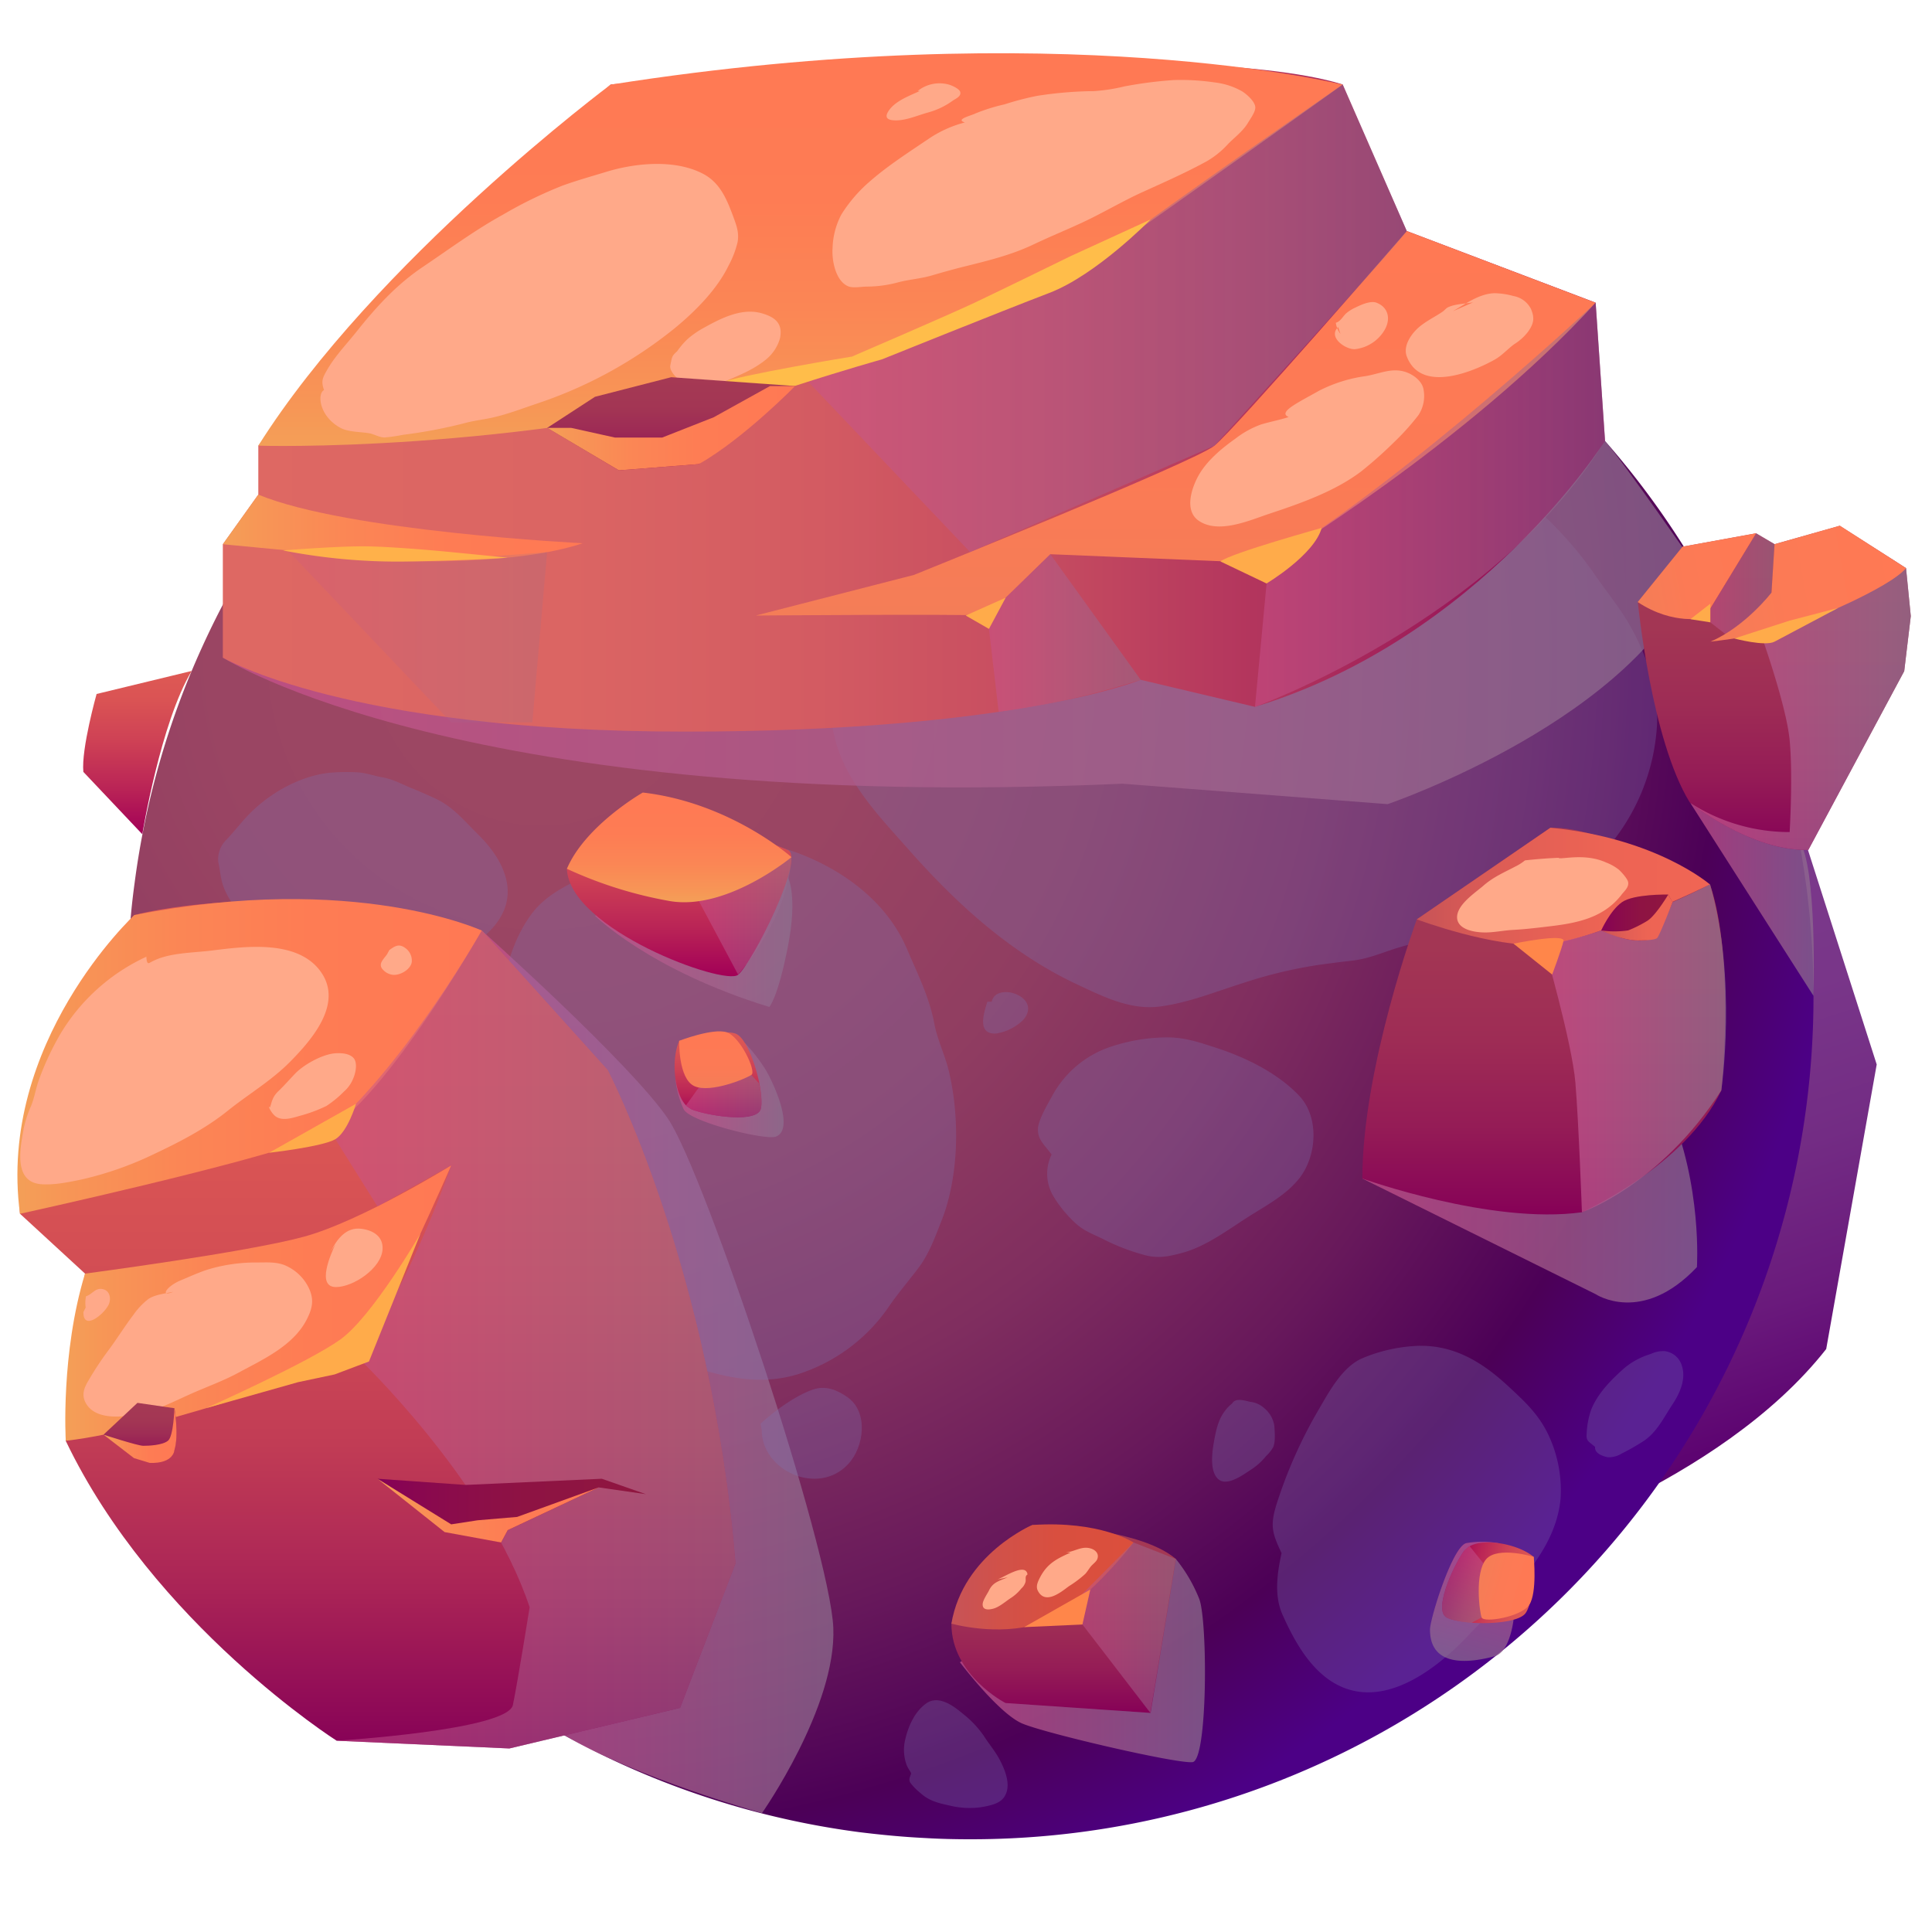 <svg xmlns="http://www.w3.org/2000/svg" xmlns:xlink="http://www.w3.org/1999/xlink" viewBox="0 0 500 500"><defs><style>.cls-1{isolation:isolate;}.cls-10,.cls-11,.cls-12,.cls-13,.cls-14,.cls-15,.cls-16,.cls-17,.cls-18,.cls-19,.cls-2,.cls-20,.cls-21,.cls-22,.cls-23,.cls-24,.cls-25,.cls-26,.cls-27,.cls-28,.cls-29,.cls-3,.cls-30,.cls-31,.cls-32,.cls-33,.cls-35,.cls-36,.cls-37,.cls-38,.cls-39,.cls-4,.cls-40,.cls-41,.cls-42,.cls-43,.cls-44,.cls-45,.cls-46,.cls-47,.cls-48,.cls-49,.cls-5,.cls-50,.cls-51,.cls-52,.cls-53,.cls-54,.cls-55,.cls-56,.cls-57,.cls-58,.cls-59,.cls-60,.cls-7,.cls-8,.cls-9{fill-rule:evenodd;}.cls-2{fill:url(#Áåçûìÿííûé_ãðàäèåíò_85);}.cls-3{fill:url(#Áåçûìÿííûé_ãðàäèåíò_32);}.cls-12,.cls-25,.cls-27,.cls-38,.cls-39,.cls-4,.cls-49,.cls-5,.cls-8,.cls-9{opacity:0.71;}.cls-12,.cls-23,.cls-24,.cls-25,.cls-26,.cls-27,.cls-30,.cls-31,.cls-32,.cls-33,.cls-38,.cls-39,.cls-4,.cls-44,.cls-47,.cls-49,.cls-5,.cls-51,.cls-6,.cls-8,.cls-9{mix-blend-mode:multiply;}.cls-4{fill:url(#Áåçûìÿííûé_ãðàäèåíò_141);}.cls-5{fill:url(#Áåçûìÿííûé_ãðàäèåíò_141-2);}.cls-6{opacity:0.3;}.cls-7{fill:#7d72b3;}.cls-8{fill:url(#Áåçûìÿííûé_ãðàäèåíò_141-3);}.cls-9{fill:url(#Áåçûìÿííûé_ãðàäèåíò_141-4);}.cls-10{fill:url(#Áåçûìÿííûé_ãðàäèåíò_46);}.cls-11{fill:url(#Áåçûìÿííûé_ãðàäèåíò_52);}.cls-12{fill:url(#Áåçûìÿííûé_ãðàäèåíò_141-5);}.cls-13{fill:url(#Áåçûìÿííûé_ãðàäèåíò_60);}.cls-14{fill:url(#Áåçûìÿííûé_ãðàäèåíò_60-2);}.cls-15{fill:url(#Áåçûìÿííûé_ãðàäèåíò_100);}.cls-16{fill:url(#Áåçûìÿííûé_ãðàäèåíò_103);}.cls-17{fill:url(#Áåçûìÿííûé_ãðàäèåíò_100-2);}.cls-18{fill:url(#Áåçûìÿííûé_ãðàäèåíò_118);}.cls-19{fill:url(#Áåçûìÿííûé_ãðàäèåíò_100-3);}.cls-20{fill:url(#Áåçûìÿííûé_ãðàäèåíò_100-4);}.cls-21{fill:url(#Áåçûìÿííûé_ãðàäèåíò_60-3);}.cls-22{fill:url(#Áåçûìÿííûé_ãðàäèåíò_122);}.cls-23,.cls-24,.cls-26,.cls-30,.cls-31,.cls-32,.cls-44,.cls-47,.cls-51{opacity:0.5;}.cls-23{fill:url(#Áåçûìÿííûé_ãðàäèåíò_141-6);}.cls-24{fill:url(#Áåçûìÿííûé_ãðàäèåíò_141-7);}.cls-25{fill:url(#Áåçûìÿííûé_ãðàäèåíò_141-8);}.cls-26{fill:url(#Áåçûìÿííûé_ãðàäèåíò_141-9);}.cls-27{fill:url(#Áåçûìÿííûé_ãðàäèåíò_141-10);}.cls-28{fill:url(#Áåçûìÿííûé_ãðàäèåíò_103-2);}.cls-29{fill:url(#Áåçûìÿííûé_ãðàäèåíò_103-3);}.cls-30{fill:url(#Áåçûìÿííûé_ãðàäèåíò_141-11);}.cls-31{fill:url(#Áåçûìÿííûé_ãðàäèåíò_141-12);}.cls-32{fill:url(#Áåçûìÿííûé_ãðàäèåíò_141-13);}.cls-33{opacity:0.2;fill:url(#Áåçûìÿííûé_ãðàäèåíò_141-14);}.cls-34{mix-blend-mode:soft-light;}.cls-35{fill:#ffa989;}.cls-36{fill:#ffbd4a;}.cls-37{fill:#ffab4a;}.cls-38{fill:url(#Áåçûìÿííûé_ãðàäèåíò_141-15);}.cls-39{fill:url(#Áåçûìÿííûé_ãðàäèåíò_141-16);}.cls-40{fill:#ff864a;}.cls-41{fill:#ffb14a;}.cls-42{fill:url(#Áåçûìÿííûé_ãðàäèåíò_148);}.cls-43{fill:url(#Áåçûìÿííûé_ãðàäèåíò_148-2);}.cls-44{fill:url(#Áåçûìÿííûé_ãðàäèåíò_141-17);}.cls-45{fill:url(#Áåçûìÿííûé_ãðàäèåíò_148-3);}.cls-46{fill:url(#Áåçûìÿííûé_ãðàäèåíò_100-5);}.cls-47{fill:url(#Áåçûìÿííûé_ãðàäèåíò_141-18);}.cls-48{fill:url(#Áåçûìÿííûé_ãðàäèåíò_103-4);}.cls-49{fill:url(#Áåçûìÿííûé_ãðàäèåíò_141-19);}.cls-50{fill:url(#Áåçûìÿííûé_ãðàäèåíò_148-4);}.cls-51{fill:url(#Áåçûìÿííûé_ãðàäèåíò_141-20);}.cls-52{fill:url(#Áåçûìÿííûé_ãðàäèåíò_103-5);}.cls-53{fill:url(#Áåçûìÿííûé_ãðàäèåíò_153);}.cls-54{fill:url(#Áåçûìÿííûé_ãðàäèåíò_100-6);}.cls-55{fill:url(#Áåçûìÿííûé_ãðàäèåíò_60-4);}.cls-56{fill:url(#Áåçûìÿííûé_ãðàäèåíò_100-7);}.cls-57{fill:url(#Áåçûìÿííûé_ãðàäèåíò_60-5);}.cls-58{fill:url(#Áåçûìÿííûé_ãðàäèåíò_100-8);}.cls-59{fill:url(#Áåçûìÿííûé_ãðàäèåíò_153-2);}.cls-60{fill:url(#Áåçûìÿííûé_ãðàäèåíò_118-2);}</style><linearGradient id="Áåçûìÿííûé_ãðàäèåíò_85" x1="369.41" y1="647.37" x2="369.41" y2="486.27" gradientTransform="matrix(0.95, -0.31, 0.31, 0.95, -128.05, -112.79)" gradientUnits="userSpaceOnUse"><stop offset="0" stop-color="#5b006f"/><stop offset="0.02" stop-color="#5c0270"/><stop offset="0.23" stop-color="#6a1a7c"/><stop offset="0.46" stop-color="#732c84"/><stop offset="0.7" stop-color="#793689"/><stop offset="0.99" stop-color="#7b398b"/></linearGradient><radialGradient id="Áåçûìÿííûé_ãðàäèåíò_32" cx="506.15" cy="82.53" r="516.97" gradientTransform="translate(-204.1 113.63) scale(0.68)" gradientUnits="userSpaceOnUse"><stop offset="0.01" stop-color="#9d4863"/><stop offset="0.24" stop-color="#9a4563"/><stop offset="0.42" stop-color="#903d61"/><stop offset="0.58" stop-color="#802e5f"/><stop offset="0.73" stop-color="#68195b"/><stop offset="0.87" stop-color="#4c0057"/><stop offset="0.98" stop-color="#4c0086"/></radialGradient><linearGradient id="Áåçûìÿííûé_ãðàäèåíò_141" x1="124.69" y1="355.05" x2="215.7" y2="355.05" gradientUnits="userSpaceOnUse"><stop offset="0" stop-color="#ca528d"/><stop offset="1" stop-color="#8e7090"/></linearGradient><linearGradient id="Áåçûìÿííûé_ãðàäèåíò_141-2" x1="352.57" y1="311.79" x2="439.25" y2="311.79" xlink:href="#Áåçûìÿííûé_ãðàäèåíò_141"/><linearGradient id="Áåçûìÿííûé_ãðàäèåíò_141-3" x1="437.47" y1="232.78" x2="469.42" y2="232.78" xlink:href="#Áåçûìÿííûé_ãðàäèåíò_141"/><linearGradient id="Áåçûìÿííûé_ãðàäèåíò_141-4" x1="57.67" y1="160.63" x2="439.16" y2="160.63" xlink:href="#Áåçûìÿííûé_ãðàäèåíò_141"/><linearGradient id="Áåçûìÿííûé_ãðàäèåíò_46" x1="57.67" y1="102.69" x2="415.38" y2="102.69" gradientUnits="userSpaceOnUse"><stop offset="0.01" stop-color="#de6863"/><stop offset="0.25" stop-color="#db6563"/><stop offset="0.43" stop-color="#d35b62"/><stop offset="0.6" stop-color="#c54b60"/><stop offset="0.76" stop-color="#b1335d"/><stop offset="0.91" stop-color="#981659"/><stop offset="1" stop-color="#860057"/></linearGradient><linearGradient id="Áåçûìÿííûé_ãðàäèåíò_52" x1="97.69" y1="452.51" x2="97.69" y2="233.21" gradientUnits="userSpaceOnUse"><stop offset="0" stop-color="#860057"/><stop offset="0.03" stop-color="#8c0757"/><stop offset="0.19" stop-color="#aa2456"/><stop offset="0.36" stop-color="#c13c55"/><stop offset="0.54" stop-color="#d14c54"/><stop offset="0.74" stop-color="#db5654"/><stop offset="0.99" stop-color="#de5954"/></linearGradient><linearGradient id="Áåçûìÿííûé_ãðàäèåíò_141-5" x1="248.41" y1="429.78" x2="311.85" y2="429.78" xlink:href="#Áåçûìÿííûé_ãðàäèåíò_141"/><linearGradient id="Áåçûìÿííûé_ãðàäèåíò_60" x1="459.17" y1="219.96" x2="459.17" y2="136.1" gradientUnits="userSpaceOnUse"><stop offset="0" stop-color="#860057"/><stop offset="0.03" stop-color="#880557"/><stop offset="0.23" stop-color="#951c56"/><stop offset="0.45" stop-color="#9e2c55"/><stop offset="0.69" stop-color="#a33654"/><stop offset="0.99" stop-color="#a53954"/></linearGradient><linearGradient id="Áåçûìÿííûé_ãðàäèåíò_60-2" x1="399.52" y1="314.29" x2="399.52" y2="214.21" xlink:href="#Áåçûìÿííûé_ãðàäèåíò_60"/><linearGradient id="Áåçûìÿííûé_ãðàäèåíò_100" x1="207.17" y1="115.42" x2="207.17" y2="13.73" gradientUnits="userSpaceOnUse"><stop offset="0" stop-color="#f49f57"/><stop offset="0.1" stop-color="#f79656"/><stop offset="0.35" stop-color="#fb8655"/><stop offset="0.63" stop-color="#fe7c54"/><stop offset="0.99" stop-color="#ff7954"/></linearGradient><linearGradient id="Áåçûìÿííûé_ãðàäèåíò_103" x1="304.27" y1="159.3" x2="304.27" y2="59.79" gradientUnits="userSpaceOnUse"><stop offset="0" stop-color="#f47d57"/><stop offset="0.4" stop-color="#fc7a55"/><stop offset="0.99" stop-color="#ff7954"/></linearGradient><linearGradient id="Áåçûìÿííûé_ãðàäèåíò_100-2" x1="57.67" y1="136.65" x2="150.78" y2="136.65" xlink:href="#Áåçûìÿííûé_ãðàäèåíò_100"/><linearGradient id="Áåçûìÿííûé_ãðàäèåíò_118" x1="366.66" y1="229.4" x2="442.56" y2="229.4" gradientUnits="userSpaceOnUse"><stop offset="0.01" stop-color="#c75357"/><stop offset="0.13" stop-color="#d35856"/><stop offset="0.37" stop-color="#e35f55"/><stop offset="0.65" stop-color="#ed6454"/><stop offset="0.99" stop-color="#f06554"/></linearGradient><linearGradient id="Áåçûìÿííûé_ãðàäèåíò_100-3" x1="4.51" y1="273.4" x2="124.68" y2="273.4" xlink:href="#Áåçûìÿííûé_ãðàäèåíò_100"/><linearGradient id="Áåçûìÿííûé_ãðàäèåíò_100-4" x1="16.91" y1="337.23" x2="116.77" y2="337.23" xlink:href="#Áåçûìÿííûé_ãðàäèåíò_100"/><linearGradient id="Áåçûìÿííûé_ãðàäèåíò_60-3" x1="275.24" y1="443.3" x2="275.24" y2="394.67" xlink:href="#Áåçûìÿííûé_ãðàäèåíò_60"/><linearGradient id="Áåçûìÿííûé_ãðàäèåíò_122" x1="246.22" y1="408.1" x2="293.36" y2="408.1" gradientUnits="userSpaceOnUse"><stop offset="0.01" stop-color="#c75357"/><stop offset="0.26" stop-color="#d15149"/><stop offset="0.58" stop-color="#d94f3f"/><stop offset="0.99" stop-color="#db4f3c"/></linearGradient><linearGradient id="Áåçûìÿííûé_ãðàäèåíò_141-6" x1="85.25" y1="346.67" x2="190.34" y2="346.67" xlink:href="#Áåçûìÿííûé_ãðàäèåíò_141"/><linearGradient id="Áåçûìÿííûé_ãðàäèåíò_141-7" x1="276.69" y1="421.24" x2="304.27" y2="421.24" xlink:href="#Áåçûìÿííûé_ãðàäèåíò_141"/><linearGradient id="Áåçûìÿííûé_ãðàäèåíò_141-8" x1="399.52" y1="271.3" x2="446.7" y2="271.3" xlink:href="#Áåçûìÿííûé_ãðàäèåíò_141"/><linearGradient id="Áåçûìÿííûé_ãðàäèåíò_141-9" x1="441.17" y1="151.05" x2="459.25" y2="151.05" xlink:href="#Áåçûìÿííûé_ãðàäèåíò_141"/><linearGradient id="Áåçûìÿííûé_ãðàäèåíò_141-10" x1="437.47" y1="182.24" x2="494.51" y2="182.24" xlink:href="#Áåçûìÿííûé_ãðàäèåíò_141"/><linearGradient id="Áåçûìÿííûé_ãðàäèåíò_103-2" x1="439.39" y1="305.15" x2="472.74" y2="305.15" gradientTransform="translate(-63.48 -68.26) rotate(-10.3)" xlink:href="#Áåçûìÿííûé_ãðàäèåíò_103"/><linearGradient id="Áåçûìÿííûé_ãðàäèåíò_103-3" x1="456.06" y1="309.47" x2="509.29" y2="309.47" gradientTransform="translate(-63.48 -68.26) rotate(-10.3)" xlink:href="#Áåçûìÿííûé_ãðàäèåíò_103"/><linearGradient id="Áåçûìÿííûé_ãðàäèåíò_141-11" x1="207.17" y1="82.37" x2="364.07" y2="82.37" xlink:href="#Áåçûìÿííûé_ãðàäèåíò_141"/><linearGradient id="Áåçûìÿííûé_ãðàäèåíò_141-12" x1="255.53" y1="163.82" x2="295.2" y2="163.82" xlink:href="#Áåçûìÿííûé_ãðàäèåíò_141"/><linearGradient id="Áåçûìÿííûé_ãðàäèåíò_141-13" x1="324.78" y1="130.63" x2="415.38" y2="130.63" xlink:href="#Áåçûìÿííûé_ãðàäèåíò_141"/><linearGradient id="Áåçûìÿííûé_ãðàäèåíò_141-14" x1="74.47" y1="164.7" x2="141.62" y2="164.7" xlink:href="#Áåçûìÿííûé_ãðàäèåíò_141"/><linearGradient id="Áåçûìÿííûé_ãðàäèåíò_141-15" x1="153.98" y1="243.86" x2="205.05" y2="243.86" xlink:href="#Áåçûìÿííûé_ãðàäèåíò_141"/><linearGradient id="Áåçûìÿííûé_ãðàäèåíò_141-16" x1="174.81" y1="282.18" x2="202.8" y2="282.18" xlink:href="#Áåçûìÿííûé_ãðàäèåíò_141"/><linearGradient id="Áåçûìÿííûé_ãðàäèåíò_148" x1="175.77" y1="252.63" x2="175.77" y2="207.58" gradientUnits="userSpaceOnUse"><stop offset="0" stop-color="#a20057"/><stop offset="0.28" stop-color="#ba2456"/><stop offset="0.57" stop-color="#ce4155"/><stop offset="0.82" stop-color="#da5354"/><stop offset="0.99" stop-color="#de5954"/></linearGradient><linearGradient id="Áåçûìÿííûé_ãðàäèåíò_148-2" x1="185.82" y1="289.15" x2="185.82" y2="267.15" xlink:href="#Áåçûìÿííûé_ãðàäèåíò_148"/><linearGradient id="Áåçûìÿííûé_ãðàäèåíò_141-17" x1="180.87" y1="237.05" x2="204.82" y2="237.05" xlink:href="#Áåçûìÿííûé_ãðàäèåíò_141"/><linearGradient id="Áåçûìÿííûé_ãðàäèåíò_148-3" x1="35.57" y1="215.9" x2="35.57" y2="173.64" xlink:href="#Áåçûìÿííûé_ãðàäèåíò_148"/><linearGradient id="Áåçûìÿííûé_ãðàäèåíò_100-5" x1="175.76" y1="233.5" x2="175.76" y2="205.11" xlink:href="#Áåçûìÿííûé_ãðàäèåíò_100"/><linearGradient id="Áåçûìÿííûé_ãðàäèåíò_141-18" x1="177.49" y1="283.64" x2="197.06" y2="283.64" xlink:href="#Áåçûìÿííûé_ãðàäèåíò_141"/><linearGradient id="Áåçûìÿííûé_ãðàäèåíò_103-4" x1="185.25" y1="281.61" x2="185.25" y2="266.91" xlink:href="#Áåçûìÿííûé_ãðàäèåíò_103"/><linearGradient id="Áåçûìÿííûé_ãðàäèåíò_141-19" x1="-620.44" y1="-424.38" x2="-588.24" y2="-424.38" gradientTransform="translate(-187.99 883.52) rotate(105.5)" xlink:href="#Áåçûìÿííûé_ãðàäèåíò_141"/><linearGradient id="Áåçûìÿííûé_ãðàäèåíò_148-4" x1="-609.42" y1="-415.38" x2="-609.42" y2="-437.38" gradientTransform="translate(-187.99 883.52) rotate(105.5)" xlink:href="#Áåçûìÿííûé_ãðàäèåíò_148"/><linearGradient id="Áåçûìÿííûé_ãðàäèåíò_141-20" x1="-617.76" y1="-420.89" x2="-598.18" y2="-420.89" gradientTransform="translate(-187.99 883.52) rotate(105.5)" xlink:href="#Áåçûìÿííûé_ãðàäèåíò_141"/><linearGradient id="Áåçûìÿííûé_ãðàäèåíò_103-5" x1="-610" y1="-422.92" x2="-610" y2="-437.62" gradientTransform="translate(-187.99 883.52) rotate(105.5)" xlink:href="#Áåçûìÿííûé_ãðàäèåíò_103"/><linearGradient id="Áåçûìÿííûé_ãðàäèåíò_153" x1="97.69" y1="390.95" x2="167.15" y2="390.95" gradientUnits="userSpaceOnUse"><stop offset="0" stop-color="#860057"/><stop offset="0.21" stop-color="#8a0a4d"/><stop offset="0.55" stop-color="#8e1343"/><stop offset="0.99" stop-color="#8f1640"/></linearGradient><linearGradient id="Áåçûìÿííûé_ãðàäèåíò_100-6" x1="97.69" y1="390.95" x2="154.93" y2="390.95" xlink:href="#Áåçûìÿííûé_ãðàäèåíò_100"/><linearGradient id="Áåçûìÿííûé_ãðàäèåíò_60-4" x1="173.7" y1="121.73" x2="173.7" y2="97.62" xlink:href="#Áåçûìÿííûé_ãðàäèåíò_60"/><linearGradient id="Áåçûìÿííûé_ãðàäèåíò_100-7" x1="141.62" y1="110.82" x2="205.77" y2="110.82" xlink:href="#Áåçûìÿííûé_ãðàäèåíò_100"/><linearGradient id="Áåçûìÿííûé_ãðàäèåíò_60-5" x1="36.24" y1="378.06" x2="36.24" y2="363.06" xlink:href="#Áåçûìÿííûé_ãðàäèåíò_60"/><linearGradient id="Áåçûìÿííûé_ãðàäèåíò_100-8" x1="26.79" y1="371.53" x2="45.69" y2="371.53" xlink:href="#Áåçûìÿííûé_ãðàäèåíò_100"/><linearGradient id="Áåçûìÿííûé_ãðàäèåíò_153-2" x1="414.38" y1="237.48" x2="432.84" y2="237.48" xlink:href="#Áåçûìÿííûé_ãðàäèåíò_153"/><linearGradient id="Áåçûìÿííûé_ãðàäèåíò_118-2" x1="414.38" y1="237.48" x2="432.84" y2="237.48" xlink:href="#Áåçûìÿííûé_ãðàäèåíò_118"/></defs><title>objects</title><g class="cls-1"><g id="Layer_1" data-name="Layer 1"><path class="cls-2" d="M321.88,397.43l67.27,3.85s55.69-16.78,83.47-52.15l13.07-73.65L464.1,208.11l-117.29,75S320.2,373.1,321.88,397.43Z"/><path class="cls-3" d="M469.33,257.73A218,218,0,0,1,251,476c-3.87,0-7.79-.09-11.61-.32h0c-5.71-.28-11.38-.83-17-1.52A216.86,216.86,0,0,1,110.95,425a222.37,222.37,0,0,1-50.72-61.27c-1.34-2.4-2.63-4.84-3.92-7.28,0-.09,0-.14-.09-.23-1.34-2.63-2.58-5.25-3.78-7.92h0a209.26,209.26,0,0,1-9.77-25.8A196,196,0,0,1,37.51,303a.28.28,0,0,1,0-.18c-1-4.65-1.8-9.35-2.44-14.1a214.82,214.82,0,0,1-2.21-31c0-6,.23-12.07.78-18,.28-3.78.69-7.51,1.2-11.24a214,214,0,0,1,17.46-61A218.47,218.47,0,0,1,251,39.44c2.3,0,4.61,0,6.86.09,2.44.09,4.88.18,7.33.37a217.35,217.35,0,0,1,36.63,5.53c6.91,1.66,13.68,3.59,20.32,5.9,4.51,1.52,8.94,3.23,13.31,5.07,3.27,1.38,6.45,2.81,9.63,4.33.55.28,1.11.51,1.66.78a218.7,218.7,0,0,1,57.08,40.36c2.4,2.3,4.7,4.7,7,7.14,1.52,1.66,3,3.36,4.51,5.07,2.53,2.86,5,5.85,7.37,8.85a217.62,217.62,0,0,1,40.17,82.19A217.63,217.63,0,0,1,469.33,257.73Z"/><path class="cls-4" d="M124.69,240.82s38.6,34.51,48.2,48.72,41.9,111.27,42.77,131.71-18.47,48-18.47,48-32.77-9.23-51.09-20.16l11.07-76.25Z"/><path class="cls-5" d="M352.57,305l60.38,29.93s12,8.06,26.21-7c0,0,1.43-21.05-7.3-41.36Z"/><g class="cls-6"><path class="cls-7" d="M131,252.25c-4.93,21-1.8,43,5.79,63,1.64,4.32,3.4,9.87,6.08,13.76,2.11,3.06,5.69,4.91,8.59,7.11,3.84,2.93,7.34,6.25,11.11,9.25a45.65,45.65,0,0,0,13.8,7.32c9.82,3.49,19.68,6.11,30,3a45,45,0,0,0,23.49-17.28c2.48-3.68,5.35-6.94,8-10.5s4.2-7.94,5.81-12c3.18-8,4.19-18.07,3.63-26.6a68.47,68.47,0,0,0-1.76-12.18c-1-4.14-2.94-8-3.73-12.19-1.3-6.9-4.38-13-7.15-19.5-6.86-16-24.7-25.63-41.14-28-7.72-1.12-15.37.67-23,1.84-8,1.24-13.85,5-21,8.45-4.2,2.06-8.32,4.36-11.32,8C131.17,244.48,130.14,256.64,131,252.25Z"/><path class="cls-7" d="M196.85,368.43c3.71-3.34,8.75-7.13,13.52-8.81,3.27-1.15,6.32.1,9,2,5.38,3.84,4.35,12.8.09,17.34-7.77,8.29-22.38,1.67-22.33-8.91Z"/><path class="cls-7" d="M272.15,298.79c-2.14-2.9-3.63-3.87-3.52-6.76.09-2.18,2.53-6.32,3.68-8.41A26.87,26.87,0,0,1,288,270.72a46.5,46.5,0,0,1,14.2-2.24c4.47,0,8.17,1.28,12.38,2.64,7.63,2.46,16.06,6.53,21.68,12.5,5.28,5.61,4.52,15.75-.11,21.47-3.54,4.38-8.69,7-13.36,10-5.12,3.28-10.73,7.47-16.66,9.1-3.84,1.06-6.59,1.6-10.37.49a54.55,54.55,0,0,1-9.94-3.84c-3.05-1.55-5.37-2.19-7.86-4.63a31.37,31.37,0,0,1-5.56-7A11.42,11.42,0,0,1,272.15,298.79Z"/><path class="cls-7" d="M255.53,259.24c-.88,2.83-2.82,8.55,2.3,8.23a12.86,12.86,0,0,0,7-3.55c5.11-6-7.1-10-8.17-4.68Z"/><path class="cls-7" d="M331.67,401.94c-2.44-5.13-3-7.09-1.33-12.55a120.92,120.92,0,0,1,10.9-24.53c2.74-4.69,6.12-11.08,11.3-13.33a41.34,41.34,0,0,1,13.5-3.18c9.83-.61,17.43,4,24.42,10.52,4.32,4,7.91,7.33,10.42,12.8a33.76,33.76,0,0,1,3,16.19c-1.44,14.8-14.32,25.27-23.86,35.37-7.52,8-20.08,18-31.81,13.72-8.1-2.94-12.94-11.54-16.26-19C329.7,413,330.51,407.23,331.67,401.94Z"/><path class="cls-7" d="M318.88,363.21c-2.86,2.33-3.82,5.2-4.52,8.88-.51,2.67-1.61,8.6,1,10.77,2.3,1.9,6.52-1.31,8.36-2.49a16.61,16.61,0,0,0,3.95-3.55,9.6,9.6,0,0,0,1.85-2.34c.59-1.48.38-3.55.31-5.13a7.25,7.25,0,0,0-2.55-4.84,6.44,6.44,0,0,0-3.69-1.71C321.89,362.42,319.8,361.71,318.88,363.21Z"/><path class="cls-7" d="M235.75,459.14c-.31.86-.62,1.4-.17,2.22a14.66,14.66,0,0,0,2.53,2.59c2.22,2.06,4.6,2.67,7.51,3.29a21.55,21.55,0,0,0,8.7.4c1.84-.37,4.19-.78,5.4-2.35,2.25-2.91.39-7.29-1.11-10.07-1.14-2.13-2.76-4-4.07-6.08a26.45,26.45,0,0,0-5.42-5.68c-2.46-2.06-6.28-4.87-9.45-2.59-3,2.15-4.66,6-5.45,9.52a11.44,11.44,0,0,0,.33,6.14C235,457.89,236,458.8,235.75,459.14Z"/><path class="cls-7" d="M412.82,374.46c-1.73-1.45-2.38-1.53-2.19-3.5a21.65,21.65,0,0,1,1.15-6.1c1.7-4.29,5.25-7.84,8.65-10.84a19.18,19.18,0,0,1,6.75-3.6,7.63,7.63,0,0,1,3.64-.75,5.29,5.29,0,0,1,4.46,3.84c1.1,3.36-.55,7.09-2.37,9.83-2.33,3.51-4.15,7.49-7.85,9.8-1.71,1.07-3.5,2.12-5.31,3a6.48,6.48,0,0,1-3.57,1C415.3,377,412.57,376.29,412.82,374.46Z"/><path class="cls-7" d="M56.5,223.15c.46,1.93.55,3.93,1.17,5.82,1.27,3.86,4.05,7.17,6.92,10,5.44,5.32,13.19,7.5,20.44,9a63.77,63.77,0,0,0,11.68,1.46c3.14,0,6.46.71,9.58.46a33.78,33.78,0,0,0,14.7-4.56c6.66-3.94,12.1-10.07,9.91-18.17-1.2-4.43-4.13-8.23-7.34-11.38-3.5-3.44-6.32-7-10.9-9.12-2-.92-4.05-1.85-6.1-2.66-2.47-1-4.8-2.33-7.43-2.79-2.19-.38-4.44-1.22-6.65-1.33a52.5,52.5,0,0,0-6.65.07c-7.86.64-16,5.24-21.43,10.84-2.16,2.22-4,4.7-6.15,6.9A7,7,0,0,0,56.5,223.15Z"/><path class="cls-7" d="M218.2,168.27c-2.18,3.41-3,4.17-3.3,8.16a44.44,44.44,0,0,0,1.2,14.78c2.86,11.29,11.71,20.38,19.26,28.89,12.39,14,26.35,26.66,43.39,34.66,6.71,3.15,13.81,6.73,21.47,5.72,7.44-1,14.18-3.77,21.27-6a118.5,118.5,0,0,1,19.37-4.71c3-.42,6.06-.82,9.1-1.16,4.42-.49,8.16-2.26,12.38-3.5,6.1-1.79,12.46-2.88,18.5-4.82a51.54,51.54,0,0,0,8-3.36c4.23-2.19,8.76-3.49,13-5.81a53.65,53.65,0,0,0,27-43.64c.42-9.12-2.91-18.65-7.49-26.4-2.6-4.39-5.89-8.34-8.76-12.57a94.16,94.16,0,0,0-12.89-14.92,74.19,74.19,0,0,0-30.45-17.53,61.61,61.61,0,0,0-19.08-2.81,159.88,159.88,0,0,0-30.88,3.49c-10.1,2-20.33,4.2-30.26,7-10.46,3-21,7.41-30.82,12-10.14,4.74-19,11-25.47,20.23-1.46,2.07-3.15,4.05-4.53,6.14-1.09,1.65-1.69,2.93-3.29,4.12C222,168.39,219.28,168.87,218.2,168.27Z"/></g><path class="cls-8" d="M437.47,207.83l31.86,49.9s1-33.36-3.68-40.08S437.47,207.83,437.47,207.83Z"/><path class="cls-9" d="M57.67,170.18S120,210.42,290.48,202.82l68.64,5.29s65.23-22.19,80-61.18c0,0-19.26-27.78-23.78-32.85s-84.78,12.26-84.78,12.26Z"/><path class="cls-10" d="M66.85,128V115.34s34.46-44.55,91.2-93.49c0,0,147.53-13,189.43,0l16.59,37.94,48.88,18.55,2.43,35.74s-32.11,51-90.6,68.85l-29.58-7s-32.39,13.41-117.94,13.41c-87.41,0-119.59-19.15-119.59-19.15V140.85Z"/><path class="cls-11" d="M190.34,404.6,176,442l-44.18,10.5-44.69-2S39.74,420.4,17,372.86L22,329.6,5.18,314.12s-4.05-40.4,29.58-77.31c0,0,37.09-10.32,89.93,4l32.57,36.12S183.94,327.8,190.34,404.6Z"/><path class="cls-12" d="M248.41,430.17s10,13.26,16.14,15.87,40.15,10.48,44.08,10,3.93-36.38,1.75-42.2a39.68,39.68,0,0,0-6.11-10.43Z"/><path class="cls-13" d="M494.51,159.45l-1.7,14.24L468,219.95c-13.91.37-28.75-10.73-30.5-12.12,0,0-.14-.09-.18-.14-10-16.22-13.45-51.88-13.45-51.88l11.61-14.33,19-3.46,4.79,2.81,16.86-4.75,13.22,8.43,3.92,2.53Z"/><path class="cls-14" d="M442.56,228.89s-27.74-15.18-41.28-14.67l-34.61,23.71S352.6,276.09,352.57,305c0,0,33.37,12,56.83,8.73,0,0,26.81-11.92,36.07-31.52C445.47,282.2,449.11,248.59,442.56,228.89Z"/><path class="cls-15" d="M66.85,115.34s64.14,2.1,134.85-16c0,0,71.58-25.12,85.55-34.72s60.23-42.72,60.23-42.72-73.33-18.28-189.43,0C158.05,21.85,97,67.47,66.85,115.34Z"/><path class="cls-16" d="M364.07,59.79s-44.52,51.33-49.76,55.55-77.78,33.45-77.78,33.45L195.59,159.3s51.21-.42,59.94,0l16.29-15.87,56.45,2.33s51.79-31.25,84.67-67.42Z"/><path class="cls-17" d="M57.67,140.85l45.39,4.32s30.26,1.31,47.72-4.58c0,0-60.77-3-83.93-12.58Z"/><path class="cls-18" d="M366.66,237.93s19.82,7.44,32.86,6.56,43-15.6,43-15.6-13.75-12-41.28-14.67Z"/><path class="cls-19" d="M5.17,314.13S65.1,301,81.56,294.42s43.12-53.59,43.12-53.59-32.92-15.27-89.92-4C34.76,236.81-.75,269.85,5.17,314.13Z"/><path class="cls-20" d="M22,329.61s42-5.52,56.79-9.59,38-18.42,38-18.42S99,342.08,92.58,351.24c0,0-49.88,18.79-75.55,21.63C17,372.86,15.69,350.33,22,329.61Z"/><path class="cls-21" d="M246.22,420.19s9.6-21,21-25.52c0,0,27.06.25,37.1,8.79l-6.55,39.84-37.54-2.56S246.22,433.61,246.22,420.19Z"/><path class="cls-22" d="M246.22,420.19s11.78,3.39,22.7,0,24.44-21,24.44-21-8.73-5.71-26.19-4.52C267.17,394.67,249.28,402.18,246.22,420.19Z"/><path class="cls-23" d="M190.34,404.6,176,442l-44.18,10.5-44.69-2s44.27-2.72,45.61-9.26,4.33-25.29,4.33-25.29c-10.87-32.71-44.5-64.68-44.5-64.68,14.05-19.81,24.19-49.66,24.19-49.66L97.69,312.23,85.25,292.37c20.64-18.38,39.44-51.55,39.44-51.55l32.57,36.12S183.94,327.8,190.34,404.6Z"/><polygon class="cls-24" points="276.69 415.94 297.72 443.3 304.27 403.46 293.36 399.19 276.69 415.94"/><path class="cls-25" d="M399.52,244.5s7.32,25.23,8.19,35.7,1.69,33.52,1.69,33.52,20.14-6.81,36.07-31.52c0,0,4.2-28.77-2.91-53.31C442.56,228.89,416.21,242.41,399.52,244.5Z"/><path class="cls-26" d="M441.17,159.91l5.31,4.16s11.6-4.72,12-10.7l.79-12.53L454.49,138Z"/><path class="cls-27" d="M494.51,159.45l-1.7,14.24L468,219.95c-13.91.37-28.75-10.73-30.5-12.12a47.44,47.44,0,0,0,25.66,7.51s.88-14.6,0-23.77-7.46-27.5-7.46-27.5l33.68-19.53,3.92,2.53Z"/><path class="cls-28" d="M454.49,138l-13.32,21.88s-8,2.1-17.34-4.07l11.61-14.34Z"/><path class="cls-29" d="M459.25,140.84l-.79,12.53s-6.81,8.86-15.81,12.69c0,0,17.28-1.88,25.27-5.38,0,0,20.77-8.29,25.37-13.64l-17.15-11Z"/><path class="cls-30" d="M207.17,96.7l43.9,46.18,63.24-27.54s46.27-50.73,49.76-55.55L347.48,21.85s-45.39,31.38-60.23,42.72S207.17,96.7,207.17,96.7Z"/><path class="cls-31" d="M271.83,143.43l23.37,32.49a211.91,211.91,0,0,1-36.75,8.3l-2.92-24.92Z"/><path class="cls-32" d="M328.28,145.76l-3.49,37.18s61.32-22,90.6-68.85l-2.43-35.74S366.2,122.34,328.28,145.76Z"/><path class="cls-33" d="M74.47,142.45l42.3,44.5h21l3.82-44.07S94.18,147.3,74.47,142.45Z"/><g class="cls-34"><path class="cls-35" d="M83.86,100.94c-.88-2.43-.29-3.32,1-5.56,2.1-3.53,5-6.5,7.53-9.7,4.95-6.22,10.23-12,16.89-16.5,6.88-4.63,13.63-9.64,20.91-13.64a111.58,111.58,0,0,1,15.33-7.48c3.76-1.37,7.66-2.45,11.49-3.62,7.5-2.28,17.72-3.28,25,.57,4.41,2.34,6.13,6.67,7.79,11.14.81,2.2,1.52,4.09,1.09,6.49a24.66,24.66,0,0,1-2.36,6.14c-3,6.18-8.66,11.85-13.92,16.17a114.15,114.15,0,0,1-36.06,19.64c-3.51,1.19-7,2.52-10.65,3.38-2.34.56-4.75.81-7.08,1.39a125.9,125.9,0,0,1-16.52,3.17,45.07,45.07,0,0,1-4.75.69c-1.37,0-2.7-.86-4-1.09-2.25-.39-5.45-.3-7.46-1.41C82.67,107.77,82,101.94,83.86,100.94Z"/><path class="cls-35" d="M173.48,94.54c.48-2.27.35-2.36,1.78-3.65A19.6,19.6,0,0,1,178,87.7a23.32,23.32,0,0,1,4.27-2.93c4.41-2.45,9.79-5.19,14.95-3.67,3.47,1,5.44,2.7,4.63,6.5A11,11,0,0,1,198,93.23c-3,2.38-6.44,3.8-9.95,5.28a17.36,17.36,0,0,1-9.46,1.15C175.91,99.08,173.11,96.21,173.48,94.54Z"/><path class="cls-35" d="M249.71,31.69A30.19,30.19,0,0,0,240.22,36c-5,3.38-10.3,6.78-14.84,10.72a37.64,37.64,0,0,0-7.64,8.8,19.78,19.78,0,0,0-2.27,8.66c-.24,3.07.73,8.55,4.06,9.92,1.28.53,3.58.06,4.85.07A31.4,31.4,0,0,0,232.69,73c2.82-.7,5.65-.89,8.45-1.71s5.68-1.63,8.55-2.34c6.2-1.54,12.21-3,18-5.79,5.48-2.61,11.17-4.78,16.54-7.61,3.88-2,7.67-4.13,11.67-5.94,5.53-2.5,11.06-4.95,16.38-7.86a23,23,0,0,0,5.57-4.51c1.75-1.78,3.82-3.28,5.12-5.45.58-1,1.94-2.79,1.9-4-.05-1.54-2.26-3.43-3.41-4.15a18.69,18.69,0,0,0-7.13-2.31,59.52,59.52,0,0,0-10.61-.61A107.89,107.89,0,0,0,291,22.36a44.94,44.94,0,0,1-7.92,1.22,100.41,100.41,0,0,0-14.74,1.24A73.6,73.6,0,0,0,260,27a48.27,48.27,0,0,0-7.51,2.34C251.37,29.93,247.07,30.89,249.71,31.69Z"/><path class="cls-35" d="M238.07,23.54c-2.67,1.25-6.63,2.63-8.26,5.42-1.06,1.82.42,2.18,2,2.2,2.85,0,5.78-1.35,8.52-2.09a19.57,19.57,0,0,0,6.12-2.93c.84-.61,2.52-1.22,2-2.48-.33-.74-2.07-1.53-2.79-1.74a9,9,0,0,0-8.16,1.63Z"/><path class="cls-35" d="M333.51,107.93c-2.42.79-4.83,1.21-7.21,1.94a24.53,24.53,0,0,0-6.66,3.71c-3.53,2.5-7.35,5.7-9.48,9.52-1.78,3.2-3.71,9,0,11.62,5.16,3.6,13.21-.06,18.36-1.77,8.08-2.68,17-5.8,23.82-11a109,109,0,0,0,8.37-7.44,63.15,63.15,0,0,0,6.4-7.1,9,9,0,0,0,1.33-6.43c-.23-2.08-2.29-3.78-4.21-4.54-3.82-1.51-7.07.29-10.82.9a37.54,37.54,0,0,0-12,3.76C336.15,104.09,330.52,106.68,333.51,107.93Z"/><path class="cls-35" d="M346.9,86.4a6,6,0,0,1-1.19-2.87c1.18-.31,1.84-1.66,2.65-2.41a9.62,9.62,0,0,1,2.39-1.51c1.39-.69,3.92-1.87,5.49-1.27,3,1.15,3.73,4.08,2.18,6.91a10.21,10.21,0,0,1-7.61,5.1c-2.31.3-7.32-3-4.5-5.7Z"/><path class="cls-35" d="M381.23,78.25c-2,.37-4.73.39-6.59,1.33-.39.2-.91.83-1.32,1.1-2,1.35-4.28,2.44-6.1,4-2,1.73-4.18,4.86-3.14,7.58,3.59,9.43,16.72,4.17,22.7.84,2-1.12,3.33-2.74,5.17-4.07a13.22,13.22,0,0,0,3.51-3.18c1.47-2.09,1.77-3.5.75-5.9a6.29,6.29,0,0,0-4.5-3.33,19.53,19.53,0,0,0-5-.74c-4,.17-7.41,2.77-10.75,4.69Z"/><path class="cls-35" d="M37.88,247.6a50.66,50.66,0,0,0-22.14,19.79,73,73,0,0,0-5.67,12.07c-.8,2.2-1.13,4.51-2,6.69a29.25,29.25,0,0,0-1.89,5.7c-.81,4.62-3,14,4.43,14.62,3.33.27,7.21-.54,10.46-1.21a88,88,0,0,0,19-6.69c6.56-3.09,13.2-6.55,18.86-11.1,5.34-4.29,11.31-7.78,16.14-12.68,5.78-5.85,14.12-15.44,7.6-23.77-6.16-7.87-19.44-6.07-28.05-5-4.07.49-8.61.53-12.57,1.73a15.69,15.69,0,0,0-2.87,1.18C38.56,249.24,38,249.92,37.88,247.6Z"/><path class="cls-35" d="M69.89,286.59c.59-2,.79-2.89,2.23-4.27s2.85-3,4.29-4.5c2.26-2.33,7.05-5,10.38-5.23,1.51-.09,3.55,0,4.67,1.18s.61,3.8,0,5.22A8.9,8.9,0,0,1,89,282.51a27.88,27.88,0,0,1-4.52,3.71,38.09,38.09,0,0,1-6.9,2.56c-1.84.54-4.69,1.49-6.43,0C70.13,287.93,69.15,285.88,69.89,286.59Z"/><path class="cls-35" d="M44.86,334.31c-1.94.44-4.75.69-6.5,1.9a18.71,18.71,0,0,0-3.87,4.12c-2.29,3-4.26,6.25-6.53,9.26a82.87,82.87,0,0,0-5.19,7.9c-1.07,1.82-1.66,3.53-.63,5.5,2.57,4.92,10.52,3.73,14.81,2.7,4.61-1.11,8.74-3.34,13.06-5.23,3.89-1.7,7.94-3.17,11.67-5.19,6.43-3.48,14.27-7,17.74-13.86,1.35-2.67,1.88-4.83.7-7.64a12,12,0,0,0-5.55-5.92c-2.6-1.42-5.42-1.1-8.27-1.12a42.81,42.81,0,0,0-12.2,1.73c-2.44.73-5,1.93-7.35,2.9C43.11,332.86,41.24,335.83,44.86,334.31Z"/><path class="cls-35" d="M22.17,338.38a8.38,8.38,0,0,1,.09-2.91c1.71-.52,2.45-2.43,4.6-1.77,1.57.48,1.82,2.29,1.43,3.52-.78,2.47-6.81,7.59-6.7,2.33Z"/><path class="cls-35" d="M403.35,222q-4.36.18-8.69.67a12.77,12.77,0,0,1-2.5,1.59c-3,1.58-5.71,2.71-8.31,5-2.1,1.81-7,5-6.75,8.36.27,3.09,4.75,3.68,7.13,3.7s4.89-.53,7.33-.66c3.38-.18,6.71-.6,10.07-1,4.29-.52,8.87-1.32,12.66-3.48a17.5,17.5,0,0,0,5.42-4.71c.75-.94,1.88-1.88,1.65-3.19-.15-.87-1.75-2.61-2.38-3.19a12.54,12.54,0,0,0-3.38-1.9C410,220.65,403.7,222.6,403.35,222Z"/><path class="cls-35" d="M260.77,408.22c-2.35,1-3.81,1.27-4.85,3.45-.39.8-1.64,2.53-1.61,3.59,0,1.46,1.52,1.39,2.75,1.06,1.59-.43,3.18-1.87,4.52-2.74a11.32,11.32,0,0,0,2.73-2.47,3.57,3.57,0,0,0,1.1-1.74c.15-.75-.24-1.42.51-1.9-.49-3.37-6.85,1.27-8,1.32Z"/><path class="cls-35" d="M277.06,401.81c-3.62,1.61-6.06,2.86-7.91,6.44-.58,1.13-1.14,2.31-.55,3.45,1.89,3.67,5.92.4,8-1.17a29.07,29.07,0,0,0,4.24-3.18c.56-.6.94-1.3,1.45-1.93s1.36-1.18,1.66-1.87c.58-1.36-.36-2.39-1.62-2.79-2.39-.75-4.2.82-6.44,1Z"/><path class="cls-35" d="M86.76,322.09c-1.07,2.32-5,11,.19,11,4.49,0,11.82-4.89,12.06-9.83.16-3.3-2.48-4.9-5.56-5.26-3.91-.45-6.19,2.66-7.86,5.84Z"/><path class="cls-35" d="M100.15,247c-1,1.38-2.42,2.55-1,4a4.09,4.09,0,0,0,2.43,1.27c2,.27,4.89-1.49,5-3.47a4,4,0,0,0-1.76-3.5c-1.59-1.16-2.69-.43-4.07.59Z"/></g><path class="cls-36" d="M154,109.54s26-8,31.74-10.26,34.74-7,34.74-7,24.89-10.69,31.88-14,24.73-12,24.73-12l20.67-9.47s-14,14.34-26.2,19-43.36,17.21-43.36,17.21-9.31,2.59-22.41,6.83S154,109.54,154,109.54Z"/><path class="cls-37" d="M315.84,145.3,327.78,151s12.35-7.35,14.28-14.39C342.06,136.65,318.67,143.09,315.84,145.3Z"/><polygon class="cls-37" points="249.93 159.3 255.94 162.76 260.27 154.68 249.93 159.3"/><path class="cls-38" d="M154,237s14.11,14.1,45.1,23.6c0,0,2.18-2.27,4.8-15.59s0-18,0-18S165.84,231.88,154,237Z"/><path class="cls-39" d="M174.81,279.18a24.36,24.36,0,0,0,2.16,7.95c1.75,3.24,21.31,8.12,23.9,7,4.8-2-.62-13.69-2.66-17.18a43.26,43.26,0,0,0-5.36-6.94Z"/><path class="cls-37" d="M53.31,364.44s26.47-11.82,34.77-17.78,20.75-27.44,20.75-27.44L95.49,352.35l-8.88,3.35-9.46,2Z"/><path class="cls-37" d="M69.63,298.34l22.51-12.69s-2.12,7.23-5.35,9.17S69.63,298.34,69.63,298.34Z"/><path class="cls-40" d="M391.7,244.22l10,8s2.45-6.58,2.93-8.68S391.7,244.22,391.7,244.22Z"/><path class="cls-37" d="M448.83,165.24l14.32-4.62,12.55-3.28s-14,7.41-16.45,8.72S448.83,165.24,448.83,165.24Z"/><polygon class="cls-37" points="437.47 160.25 442.64 156.23 442.64 161.06 437.47 160.25"/><polygon class="cls-40" points="265.05 421.1 282.17 411.38 280.13 420.42 265.05 421.1"/><path class="cls-41" d="M73.23,142.45s13.05-1.06,20.71-1.06,22.79,1.49,22.79,1.49l14.66,1.44s-8.41.69-26.16,1A154,154,0,0,1,73.23,142.45Z"/><path class="cls-42" d="M146.71,224.84s13.38-14.88,19.2-17,33.13,10.34,37.93,12.11-9.25,29.43-12.83,32.33S147.29,240.5,146.71,224.84Z"/><path class="cls-43" d="M196.84,287.12c-1.24,3.55-13.45,1.7-17.83,0l-.32-.18-.92-.64a.55.55,0,0,1-.23-.23c-3.13-3.22-3.87-12-1.75-16.68,0,0,10.64-3.27,14.56-1.89,2.53.88,5.07,7.42,6.17,12.85v0C197.07,283.29,197.25,285.92,196.84,287.12Z"/><path class="cls-44" d="M180.87,233.21l10.14,19s13-14.15,13.8-30.43Z"/><path class="cls-45" d="M49.61,173.64,25,179.6s-4,14.22-3.43,20.16L36.83,215.9S41.55,187,49.61,173.64Z"/><path class="cls-46" d="M146.71,224.84a107.74,107.74,0,0,0,26.74,8.37c14.73,2.45,31.38-11.38,31.38-11.38s-15.78-14.1-38.47-16.72C166.35,205.11,151.51,213.58,146.71,224.84Z"/><path class="cls-47" d="M196.84,287.12c-1.24,3.55-13.45,1.7-17.83,0l-.32-.18-.92-.64-.28-.18,0,0,3.32-4.61,13.64-3.32,2,2.21v0C197.07,283.29,197.25,285.92,196.84,287.12Z"/><path class="cls-48" d="M175.77,269.36s-.26,9.75,3.89,11.71,13.59-2,14.84-2.92-2.89-9.85-6.46-11S175.77,269.36,175.77,269.36Z"/><path class="cls-49" d="M387.72,399.36a24.37,24.37,0,0,0-8.24,0c-3.59.82-9.4,19.57-9.4,22.38,0,11.06,12.86,7.92,16.77,6.89s4.85-9.41,4.85-9.41Z"/><path class="cls-50" d="M374.19,418.47c-3.09-2.15,2-13.42,4.77-17.18l.26-.26.87-.72a.55.55,0,0,1,.28-.16c3.94-2.16,12.62-.52,16.54,2.77,0,0,.31,11.13-2.07,14.53-1.52,2.21-8.5,2.9-14,2.51h0C377.81,419.71,375.23,419.19,374.19,418.47Z"/><path class="cls-51" d="M374.19,418.47c-3.09-2.15,2-13.42,4.77-17.18l.26-.26.87-.72.25-.22,0,.06,3.55,4.43-.45,14L380.8,420h0C377.81,419.71,375.23,419.19,374.19,418.47Z"/><path class="cls-52" d="M396.93,402.91s-9.33-2.85-12.32.62-1.73,13.63-1.16,15.08,10.26-.15,12.33-3.29S396.93,402.91,396.93,402.91Z"/><polygon class="cls-53" points="97.69 382.7 120.49 384.3 155.75 382.7 167.15 386.69 154.93 384.94 131.4 396 129.69 399.19 116.77 395.7 97.69 382.7"/><polygon class="cls-54" points="97.69 382.7 116.77 394.5 123.58 393.45 133.83 392.58 154.93 384.94 131.4 396 129.69 399.19 115.06 396.5 97.69 382.7"/><polygon class="cls-55" points="141.62 110.73 160.16 121.73 180.87 120.11 205.77 99.91 173.7 97.62 153.98 102.69 141.62 110.73"/><path class="cls-56" d="M141.62,110.73h6.18l11.35,2.51h12.22L184.68,108l14.6-8.09h6.49s-13.22,13.54-24.9,20.2l-20.71,1.62Z"/><path class="cls-57" d="M26.79,371.29l8.78-8.23,9.58,1.39s1.22,6.09,0,10.89-9.58,1.8-9.58,1.8Z"/><path class="cls-58" d="M26.79,371.29s8.84,2.88,10.29,2.88,4.95-.14,6.4-1.31,1.66-8.42,1.66-8.42,1.22,6.82,0,10.89c0,0-.2,3.49-6.39,3.27l-4.07-1.24Z"/><path class="cls-59" d="M414.38,240.82s2.28-5.11,5.34-7.31,12-2,12-2l1.12,2s-3.09,7.9-5.49,9.29-7.42,0-7.42,0Z"/><path class="cls-60" d="M431.72,231.55s-3.16,5.32-5.35,6.73a32,32,0,0,1-5,2.51,24.45,24.45,0,0,1-7,0s5.16,2.48,9.23,2.59c0,0,4.58.07,5.26-.62s4-9.29,4-9.29Z"/></g></g></svg>